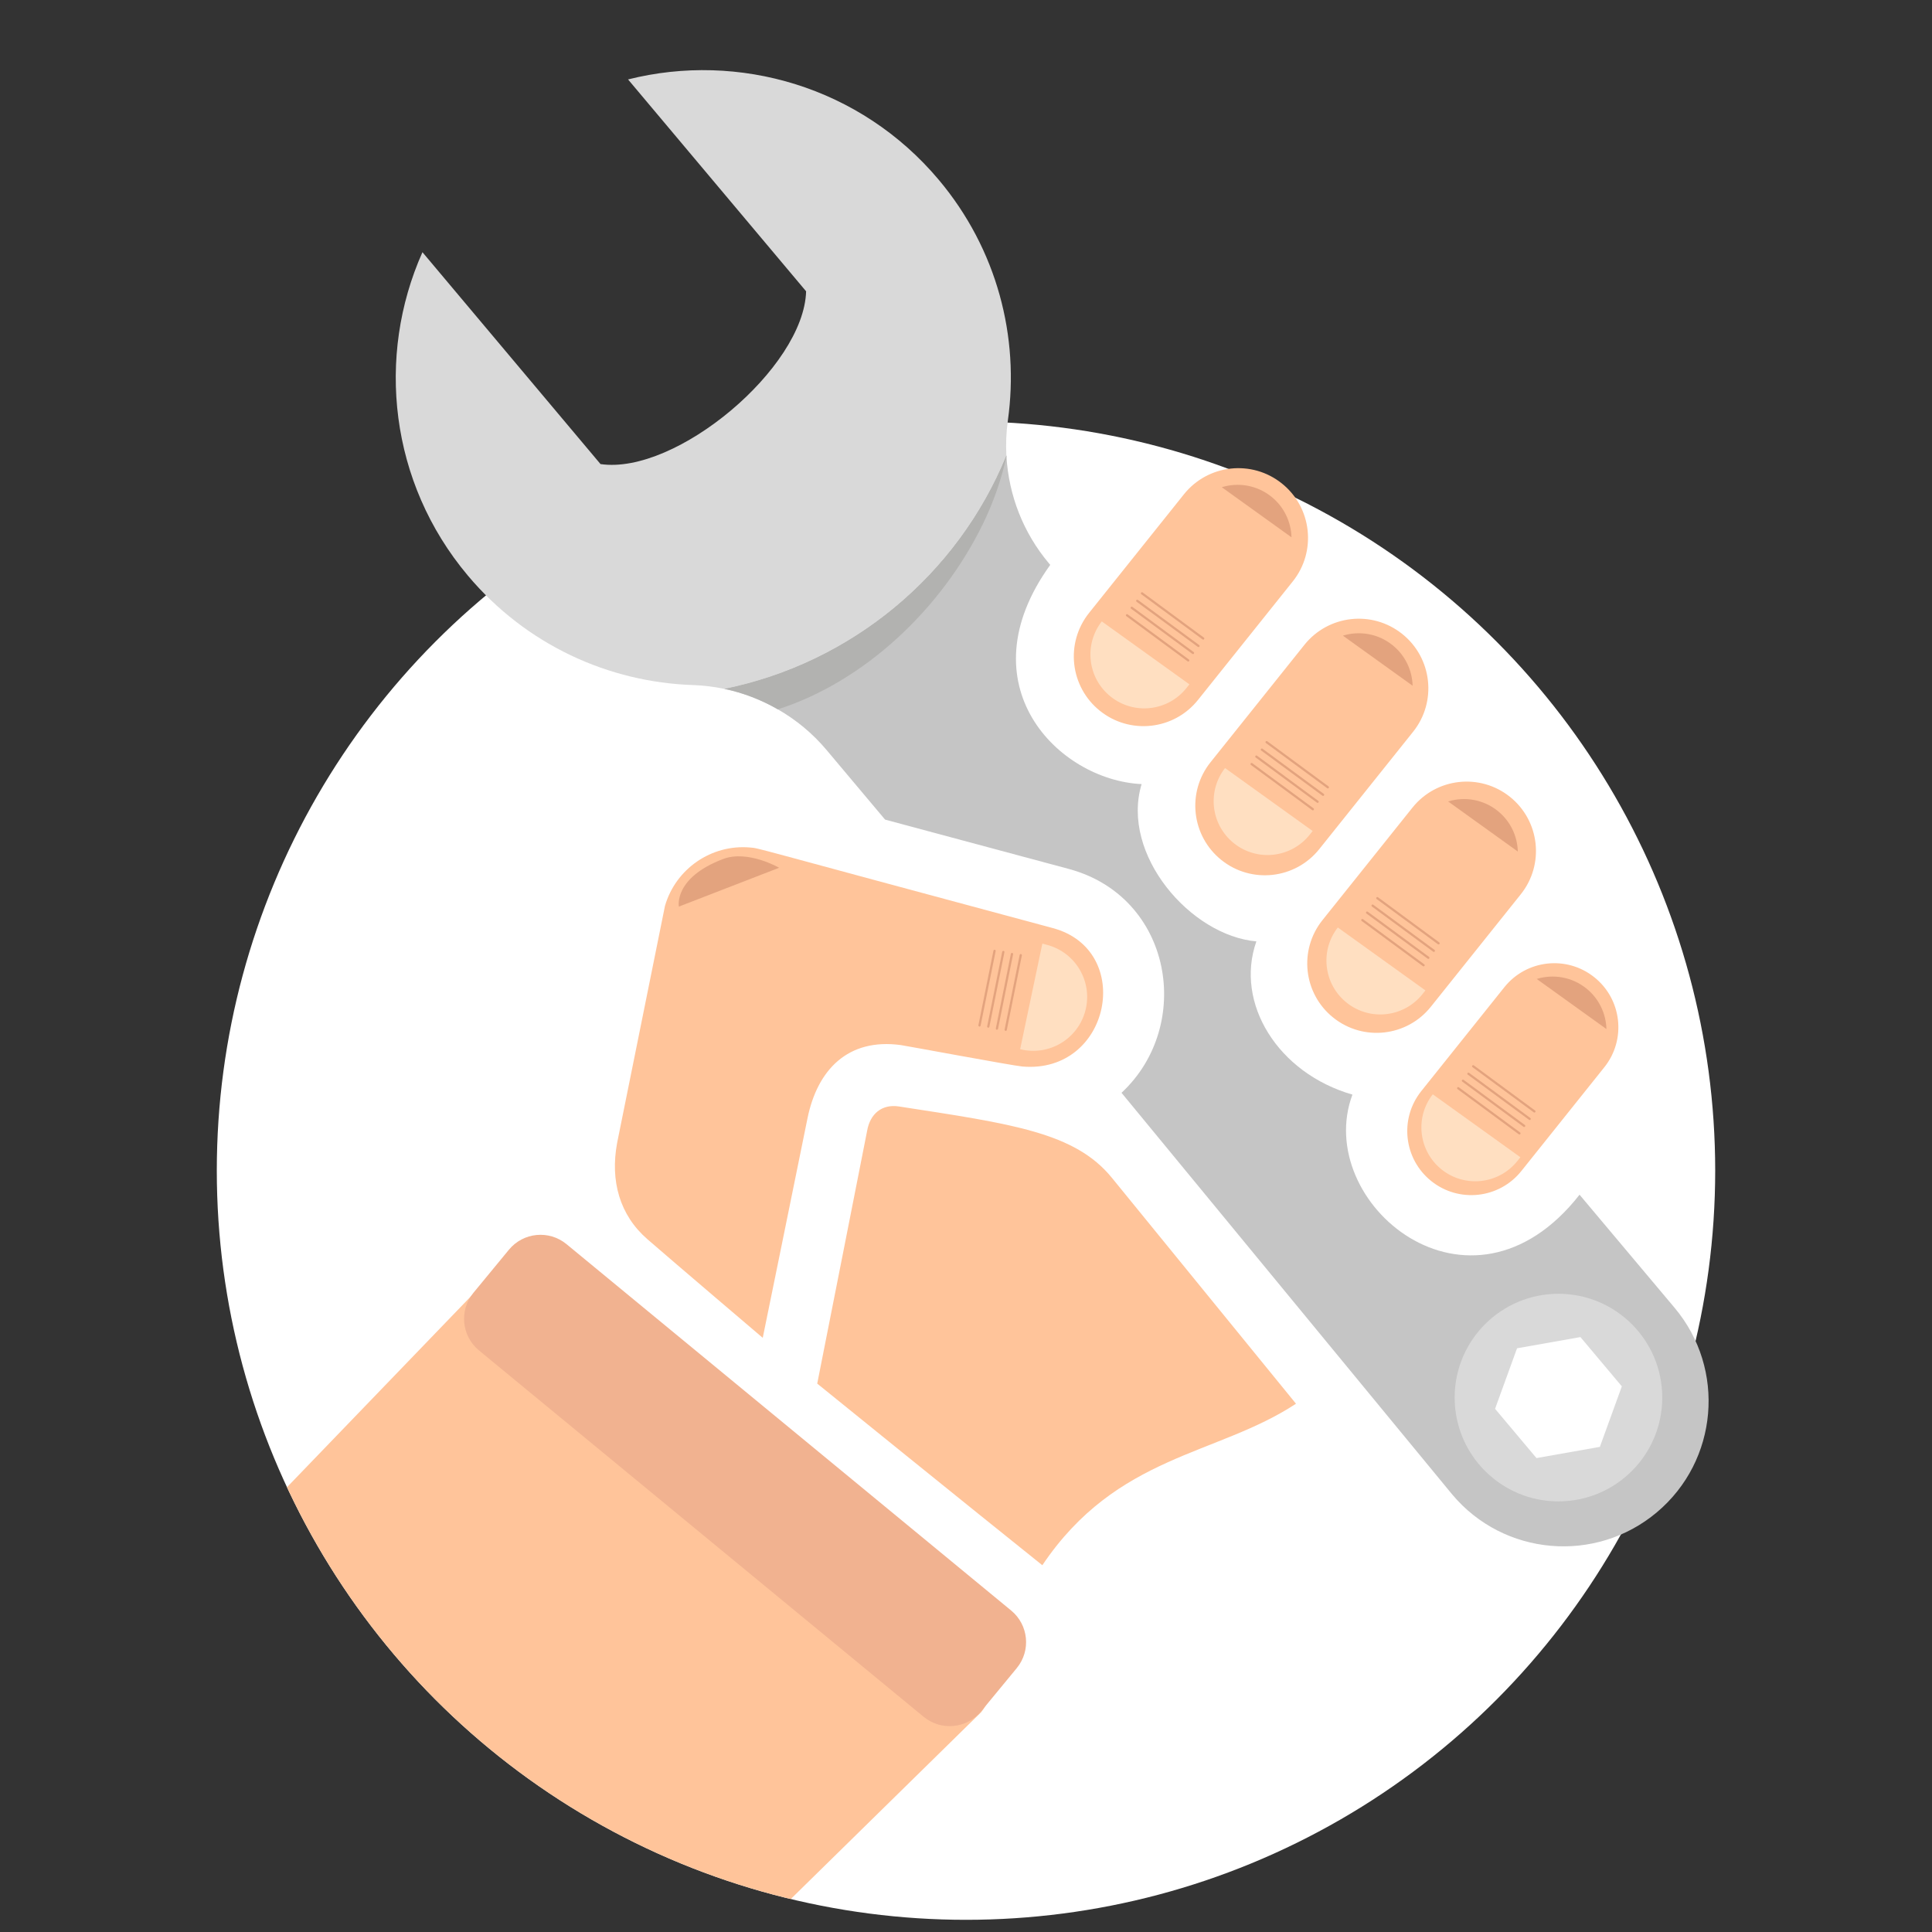 <?xml version="1.0" encoding="utf-8"?>
<!-- Generator: Adobe Illustrator 17.0.0, SVG Export Plug-In . SVG Version: 6.00 Build 0)  -->
<!DOCTYPE svg PUBLIC "-//W3C//DTD SVG 1.0//EN" "http://www.w3.org/TR/2001/REC-SVG-20010904/DTD/svg10.dtd">
<svg version="1.0" id="Layer_1" xmlns="http://www.w3.org/2000/svg" xmlns:xlink="http://www.w3.org/1999/xlink" x="0px" y="0px"
	 width="200px" height="200px" viewBox="0 0 200 200" enable-background="new 0 0 200 200" xml:space="preserve">
<rect x="0" y="0" width="200" height="200" fill="#333333" stroke="none"/>
<g>
	<g>
		<defs>
			<circle id="SVGID_1_" cx="100" cy="121.182" r="77.557"/>
		</defs>
		<use xlink:href="#SVGID_1_"  overflow="visible" fill="#FFFFFF"/>
		<clipPath id="SVGID_2_">
			<use xlink:href="#SVGID_1_"  overflow="visible"/>
		</clipPath>
		<g clip-path="url(#SVGID_2_)">
			<path fill="#FFC49A" d="M37.369,240.251l64.195-63c1.487-1.804,1.229-4.472-0.575-5.958l-46.035-37.931
				c-1.804-1.487-4.472-1.229-5.959,0.575l-95.421,99.047L37.369,240.251z"/>
			<path fill="#F1B290" d="M101.575,177.148c-1.487,1.804-4.154,2.062-5.959,0.575l-46.035-37.931
				c-1.804-1.487-2.062-4.154-0.575-5.959l3.679-4.465c1.487-1.804,4.154-2.062,5.959-0.575l46.035,37.931
				c1.804,1.487,2.062,4.154,0.575,5.959L101.575,177.148z"/>
		</g>
	</g>
	<g>
		<path id="wrench-20-icon" fill="#FFC49A" d="M115.095,121.918c-3.816-4.682-10.285-5.569-22.036-7.377
			c-1.786-0.275-2.99,0.782-3.293,2.514c-0.068,0.389-5.167,26.175-5.167,26.175s16.516,13.375,23.303,18.802
			c7.727-11.484,18.059-11.321,26.258-16.72L115.095,121.918z M105.83,110.405c9.151,0.793,11.658-12.048,3.157-14.33
			c-31.969-8.584-30.28-8.25-31.351-8.343c-3.987-0.346-7.688,2.2-8.8,6.054l-4.954,24.54c-0.723,3.926,0.266,7.464,3.141,9.961
			c2.868,2.492,11.936,10.205,11.936,10.205s3.603-17.625,4.627-22.696c1.024-5.07,4.207-8.353,9.665-7.61
			C93.828,108.266,104.832,110.319,105.83,110.405z"/>
		<path fill="#FFC49A" d="M125.314,78.906l9.718-12.153c2.485-3.106,7.018-3.612,10.125-1.127c3.108,2.484,3.612,7.018,1.128,10.125
			l-9.718,12.153c-2.485,3.107-7.019,3.612-10.125,1.128C123.335,86.547,122.829,82.014,125.314,78.906z"/>
		<path fill="#FFC49A" d="M113.871,73.59c3.112,2.489,7.653,1.983,10.142-1.129l9.814-12.272c2.489-3.113,1.982-7.654-1.131-10.144
			c-3.111-2.489-7.653-1.983-10.141,1.13l-9.813,12.272C110.252,66.559,110.757,71.1,113.871,73.59z"/>
		<path fill="#FFC49A" d="M155.727,102.2l-8.596,10.75c-2.286,2.859-1.822,7.03,1.037,9.317c2.859,2.287,7.03,1.822,9.317-1.037
			l8.596-10.751c2.287-2.859,1.823-7.031-1.038-9.316C162.184,98.876,158.013,99.34,155.727,102.2z"/>
		<path fill="#FFC49A" d="M136.898,95.255c-2.476,3.098-1.974,7.617,1.125,10.093c3.098,2.477,7.616,1.974,10.093-1.124
			l9.313-11.646c2.478-3.097,1.974-7.617-1.124-10.094c-3.097-2.476-7.616-1.974-10.093,1.125L136.898,95.255z"/>
		<g>
			<path fill="#E3A37E" d="M133.695,55.622c-0.043-1.586-0.755-3.143-2.091-4.212c-1.497-1.197-3.422-1.497-5.127-0.974
				L133.695,55.622z"/>
			<path fill="#FFDFC1" d="M114.056,64.327c-1.872,2.404-1.471,5.873,0.916,7.782c2.406,1.924,5.917,1.533,7.841-0.873l0.314-0.393
				L114.056,64.327z"/>
		</g>
		<g>
			<path fill="#E3A37E" d="M146.234,70.988c-0.043-1.586-0.755-3.143-2.091-4.212c-1.497-1.197-3.422-1.497-5.127-0.974
				L146.234,70.988z"/>
			<path fill="#FFDFC1" d="M126.815,79.509c-1.872,2.404-1.471,5.873,0.916,7.782c2.406,1.924,5.917,1.533,7.841-0.873l0.314-0.393
				L126.815,79.509z"/>
		</g>
		<g>
			<path fill="#E3A37E" d="M157.125,88.152c-0.043-1.586-0.755-3.143-2.091-4.212c-1.497-1.197-3.422-1.497-5.127-0.974
				L157.125,88.152z"/>
			<path fill="#FFDFC1" d="M138.489,96.013c-1.872,2.404-1.471,5.873,0.916,7.782c2.406,1.924,5.917,1.533,7.841-0.873l0.314-0.393
				L138.489,96.013z"/>
		</g>
		<g>
			<path fill="#E3A37E" d="M166.297,106.527c-0.043-1.586-0.755-3.143-2.091-4.212c-1.497-1.197-3.422-1.497-5.127-0.974
				L166.297,106.527z"/>
			<path fill="#FFDFC1" d="M148.319,113.282c-1.872,2.404-1.471,5.873,0.916,7.782c2.406,1.924,5.917,1.533,7.841-0.873l0.314-0.393
				L148.319,113.282z"/>
		</g>
		<path fill="#FFDFC1" d="M105.605,108.613c2.955,0.742,5.967-1.025,6.75-3.981c0.789-2.978-0.987-6.033-3.965-6.821l-0.486-0.129
			L105.605,108.613z"/>
		<path fill="#E3A37E" d="M74.864,88.922c-5.161,1.955-4.588,4.929-4.588,4.929l10.381-4.02
			C80.656,89.831,77.415,87.955,74.864,88.922z"/>
		<g>
			<path fill="#E3A37E" d="M124.65,66.166c-0.038,0.051-0.11,0.062-0.162,0.025l-6.34-4.674c-0.051-0.038-0.062-0.11-0.024-0.162
				l0,0c0.038-0.051,0.11-0.062,0.162-0.025l6.34,4.674C124.677,66.042,124.688,66.114,124.65,66.166L124.65,66.166z"/>
			<path fill="#E3A37E" d="M124.16,66.939c-0.038,0.051-0.11,0.062-0.162,0.025l-6.34-4.674c-0.051-0.038-0.062-0.11-0.024-0.162
				l0,0c0.038-0.051,0.11-0.062,0.162-0.025l6.34,4.674C124.187,66.815,124.198,66.888,124.16,66.939L124.16,66.939z"/>
			<path fill="#E3A37E" d="M123.59,67.663c-0.038,0.051-0.11,0.062-0.162,0.024l-6.34-4.674c-0.051-0.038-0.062-0.11-0.025-0.162
				l0,0c0.038-0.051,0.11-0.062,0.162-0.025l6.34,4.674C123.617,67.539,123.628,67.611,123.59,67.663L123.59,67.663z"/>
			<path fill="#E3A37E" d="M123.1,68.436c-0.038,0.051-0.11,0.062-0.162,0.024l-6.34-4.674c-0.051-0.038-0.062-0.11-0.024-0.162l0,0
				c0.038-0.051,0.11-0.062,0.162-0.025l6.34,4.674C123.127,68.312,123.137,68.385,123.1,68.436L123.1,68.436z"/>
		</g>
		<g>
			<path fill="#E3A37E" d="M137.551,81.57c-0.038,0.051-0.11,0.062-0.162,0.024l-6.34-4.674c-0.051-0.038-0.062-0.11-0.024-0.162
				l0,0c0.038-0.051,0.11-0.062,0.162-0.025l6.34,4.674C137.578,81.446,137.589,81.518,137.551,81.57L137.551,81.57z"/>
			<path fill="#E3A37E" d="M137.06,82.343c-0.038,0.051-0.11,0.062-0.162,0.025l-6.34-4.674c-0.051-0.038-0.062-0.11-0.024-0.162
				l0,0c0.038-0.051,0.11-0.062,0.162-0.025l6.34,4.674C137.087,82.219,137.098,82.291,137.06,82.343L137.06,82.343z"/>
			<path fill="#E3A37E" d="M136.491,83.067c-0.038,0.051-0.11,0.062-0.162,0.024l-6.34-4.674c-0.051-0.038-0.062-0.11-0.025-0.162
				l0,0c0.038-0.051,0.11-0.062,0.162-0.024l6.34,4.674C136.518,82.943,136.529,83.015,136.491,83.067L136.491,83.067z"/>
			<path fill="#E3A37E" d="M136,83.84c-0.038,0.051-0.11,0.062-0.162,0.024l-6.34-4.674c-0.051-0.038-0.062-0.11-0.025-0.162l0,0
				c0.038-0.051,0.11-0.062,0.162-0.024l6.34,4.674C136.027,83.716,136.038,83.789,136,83.84L136,83.84z"/>
		</g>
		<g>
			<path fill="#E3A37E" d="M104.088,106.713c-0.063-0.013-0.103-0.074-0.091-0.136l1.559-7.721c0.013-0.063,0.074-0.103,0.136-0.091
				l0,0c0.063,0.013,0.103,0.074,0.091,0.136l-1.559,7.721C104.212,106.685,104.151,106.725,104.088,106.713L104.088,106.713z"/>
			<path fill="#E3A37E" d="M103.18,106.595c-0.063-0.013-0.103-0.074-0.091-0.136l1.559-7.721c0.013-0.063,0.074-0.103,0.136-0.091
				l0,0c0.063,0.013,0.103,0.074,0.091,0.136l-1.559,7.721C103.304,106.567,103.242,106.607,103.18,106.595L103.18,106.595z"/>
			<path fill="#E3A37E" d="M102.283,106.384c-0.063-0.013-0.103-0.074-0.091-0.136l1.559-7.721c0.013-0.063,0.074-0.103,0.136-0.091
				l0,0c0.063,0.013,0.103,0.074,0.091,0.136l-1.559,7.721C102.407,106.356,102.346,106.397,102.283,106.384L102.283,106.384z"/>
			<path fill="#E3A37E" d="M101.375,106.266c-0.063-0.013-0.103-0.074-0.091-0.136l1.559-7.721c0.013-0.063,0.074-0.103,0.136-0.091
				l0,0c0.063,0.013,0.103,0.074,0.091,0.136l-1.559,7.721C101.499,106.238,101.438,106.279,101.375,106.266L101.375,106.266z"/>
		</g>
		<g>
			<path fill="#E3A37E" d="M149.014,97.72c-0.038,0.051-0.11,0.062-0.162,0.024l-6.34-4.674c-0.051-0.038-0.062-0.11-0.024-0.162
				l0,0c0.038-0.051,0.11-0.062,0.162-0.024l6.34,4.674C149.041,97.596,149.052,97.668,149.014,97.72L149.014,97.72z"/>
			<path fill="#E3A37E" d="M148.523,98.493c-0.038,0.051-0.11,0.062-0.162,0.024l-6.34-4.674c-0.051-0.038-0.062-0.11-0.025-0.162
				l0,0c0.038-0.051,0.11-0.062,0.162-0.024l6.34,4.674C148.55,98.369,148.561,98.442,148.523,98.493L148.523,98.493z"/>
			<path fill="#E3A37E" d="M147.954,99.217c-0.038,0.051-0.11,0.062-0.162,0.025l-6.34-4.674c-0.051-0.038-0.062-0.11-0.024-0.162
				l0,0c0.038-0.051,0.11-0.062,0.162-0.025l6.34,4.674C147.981,99.093,147.992,99.166,147.954,99.217L147.954,99.217z"/>
			<path fill="#E3A37E" d="M147.463,99.99c-0.038,0.051-0.11,0.062-0.162,0.025l-6.34-4.674c-0.051-0.038-0.062-0.11-0.024-0.162
				l0,0c0.038-0.051,0.11-0.062,0.162-0.024l6.34,4.674C147.49,99.866,147.501,99.939,147.463,99.99L147.463,99.99z"/>
		</g>
		<g>
			<path fill="#E3A37E" d="M158.935,115.123c-0.038,0.051-0.11,0.062-0.162,0.025l-6.34-4.674c-0.051-0.038-0.062-0.11-0.025-0.162
				l0,0c0.038-0.051,0.11-0.062,0.162-0.024l6.34,4.674C158.962,114.999,158.973,115.072,158.935,115.123L158.935,115.123z"/>
			<path fill="#E3A37E" d="M158.445,115.897c-0.038,0.051-0.11,0.062-0.162,0.024l-6.34-4.674c-0.051-0.038-0.062-0.11-0.025-0.162
				l0,0c0.038-0.051,0.11-0.062,0.162-0.024l6.34,4.674C158.472,115.773,158.483,115.845,158.445,115.897L158.445,115.897z"/>
			<path fill="#E3A37E" d="M157.875,116.62c-0.038,0.051-0.11,0.062-0.162,0.024l-6.34-4.674c-0.051-0.038-0.062-0.11-0.024-0.162
				l0,0c0.038-0.051,0.11-0.062,0.162-0.024l6.34,4.674C157.902,116.496,157.913,116.569,157.875,116.62L157.875,116.62z"/>
			<path fill="#E3A37E" d="M157.385,117.394c-0.038,0.051-0.11,0.062-0.162,0.025l-6.34-4.674c-0.051-0.038-0.062-0.11-0.025-0.162
				l0,0c0.038-0.051,0.11-0.062,0.162-0.025l6.34,4.674C157.412,117.27,157.423,117.342,157.385,117.394L157.385,117.394z"/>
		</g>
		<path fill="#C5C5C5" d="M173.352,135.381l-3.239-3.854l-6.598-7.851c-11.381,14.52-27.672,0.806-23.511-10.363
			c-7.73-2.227-12.195-9.476-9.944-15.861c-6.811-0.591-14.076-9.003-11.881-16.281c-8.653-0.417-18.399-10.29-9.458-22.694
			l-0.157-0.187c-2.629-3.129-4.138-7.007-4.373-11.025c-0.002-0.038-0.009-0.076-0.011-0.115
			c-5.056,12.384-16.062,21.5-29.195,24.161c1.954,0.408,3.82,1.131,5.539,2.119c1.889,1.085,3.6,2.492,5.032,4.197l6.066,7.218
			l19.009,5.104c10.765,2.89,12.955,16.215,5.468,23.177l29.768,36.156l4.476,5.437c5.34,6.354,14.819,7.176,21.173,1.836
			C177.868,151.213,178.69,141.735,173.352,135.381z M160.661,150.243c-3.407-0.295-5.931-3.298-5.635-6.706
			c0.295-3.407,3.298-5.93,6.705-5.635c3.408,0.296,5.931,3.298,5.635,6.705C167.07,148.016,164.069,150.539,160.661,150.243z"/>
		<path fill="#D9D9D9" d="M104.18,47.15c-0.063-1.197-0.018-2.406,0.152-3.611c1.214-8.633-1.1-17.726-7.151-24.925
			C89.075,8.968,76.466,5.342,65.016,8.222l18.432,21.934c-0.22,7.913-13.45,19.031-21.283,17.885L43.732,26.108
			c-4.808,10.784-3.407,23.828,4.7,33.475c6.05,7.199,14.608,11.044,23.322,11.335c1.095,0.036,2.174,0.173,3.231,0.394
			C88.118,68.65,99.124,59.534,104.18,47.15z"/>
		<circle fill="#D9D9D9" cx="161.331" cy="144.677" r="10.745"/>
		<polygon fill="#FFFFFF" points="154.769,145.839 157.044,139.575 163.605,138.413 167.892,143.515 165.618,149.778 
			159.056,150.94 		"/>
		<path fill="#B2B2B0" d="M101.743,54.252c1.11-2.276,1.915-4.62,2.448-6.987c-0.002-0.038-0.009-0.076-0.011-0.115
			c-5.056,12.384-16.062,21.5-29.195,24.161c1.954,0.408,3.82,1.131,5.539,2.119C89.438,70.574,97.432,63.089,101.743,54.252z"/>
	</g>
</g>
</svg>
